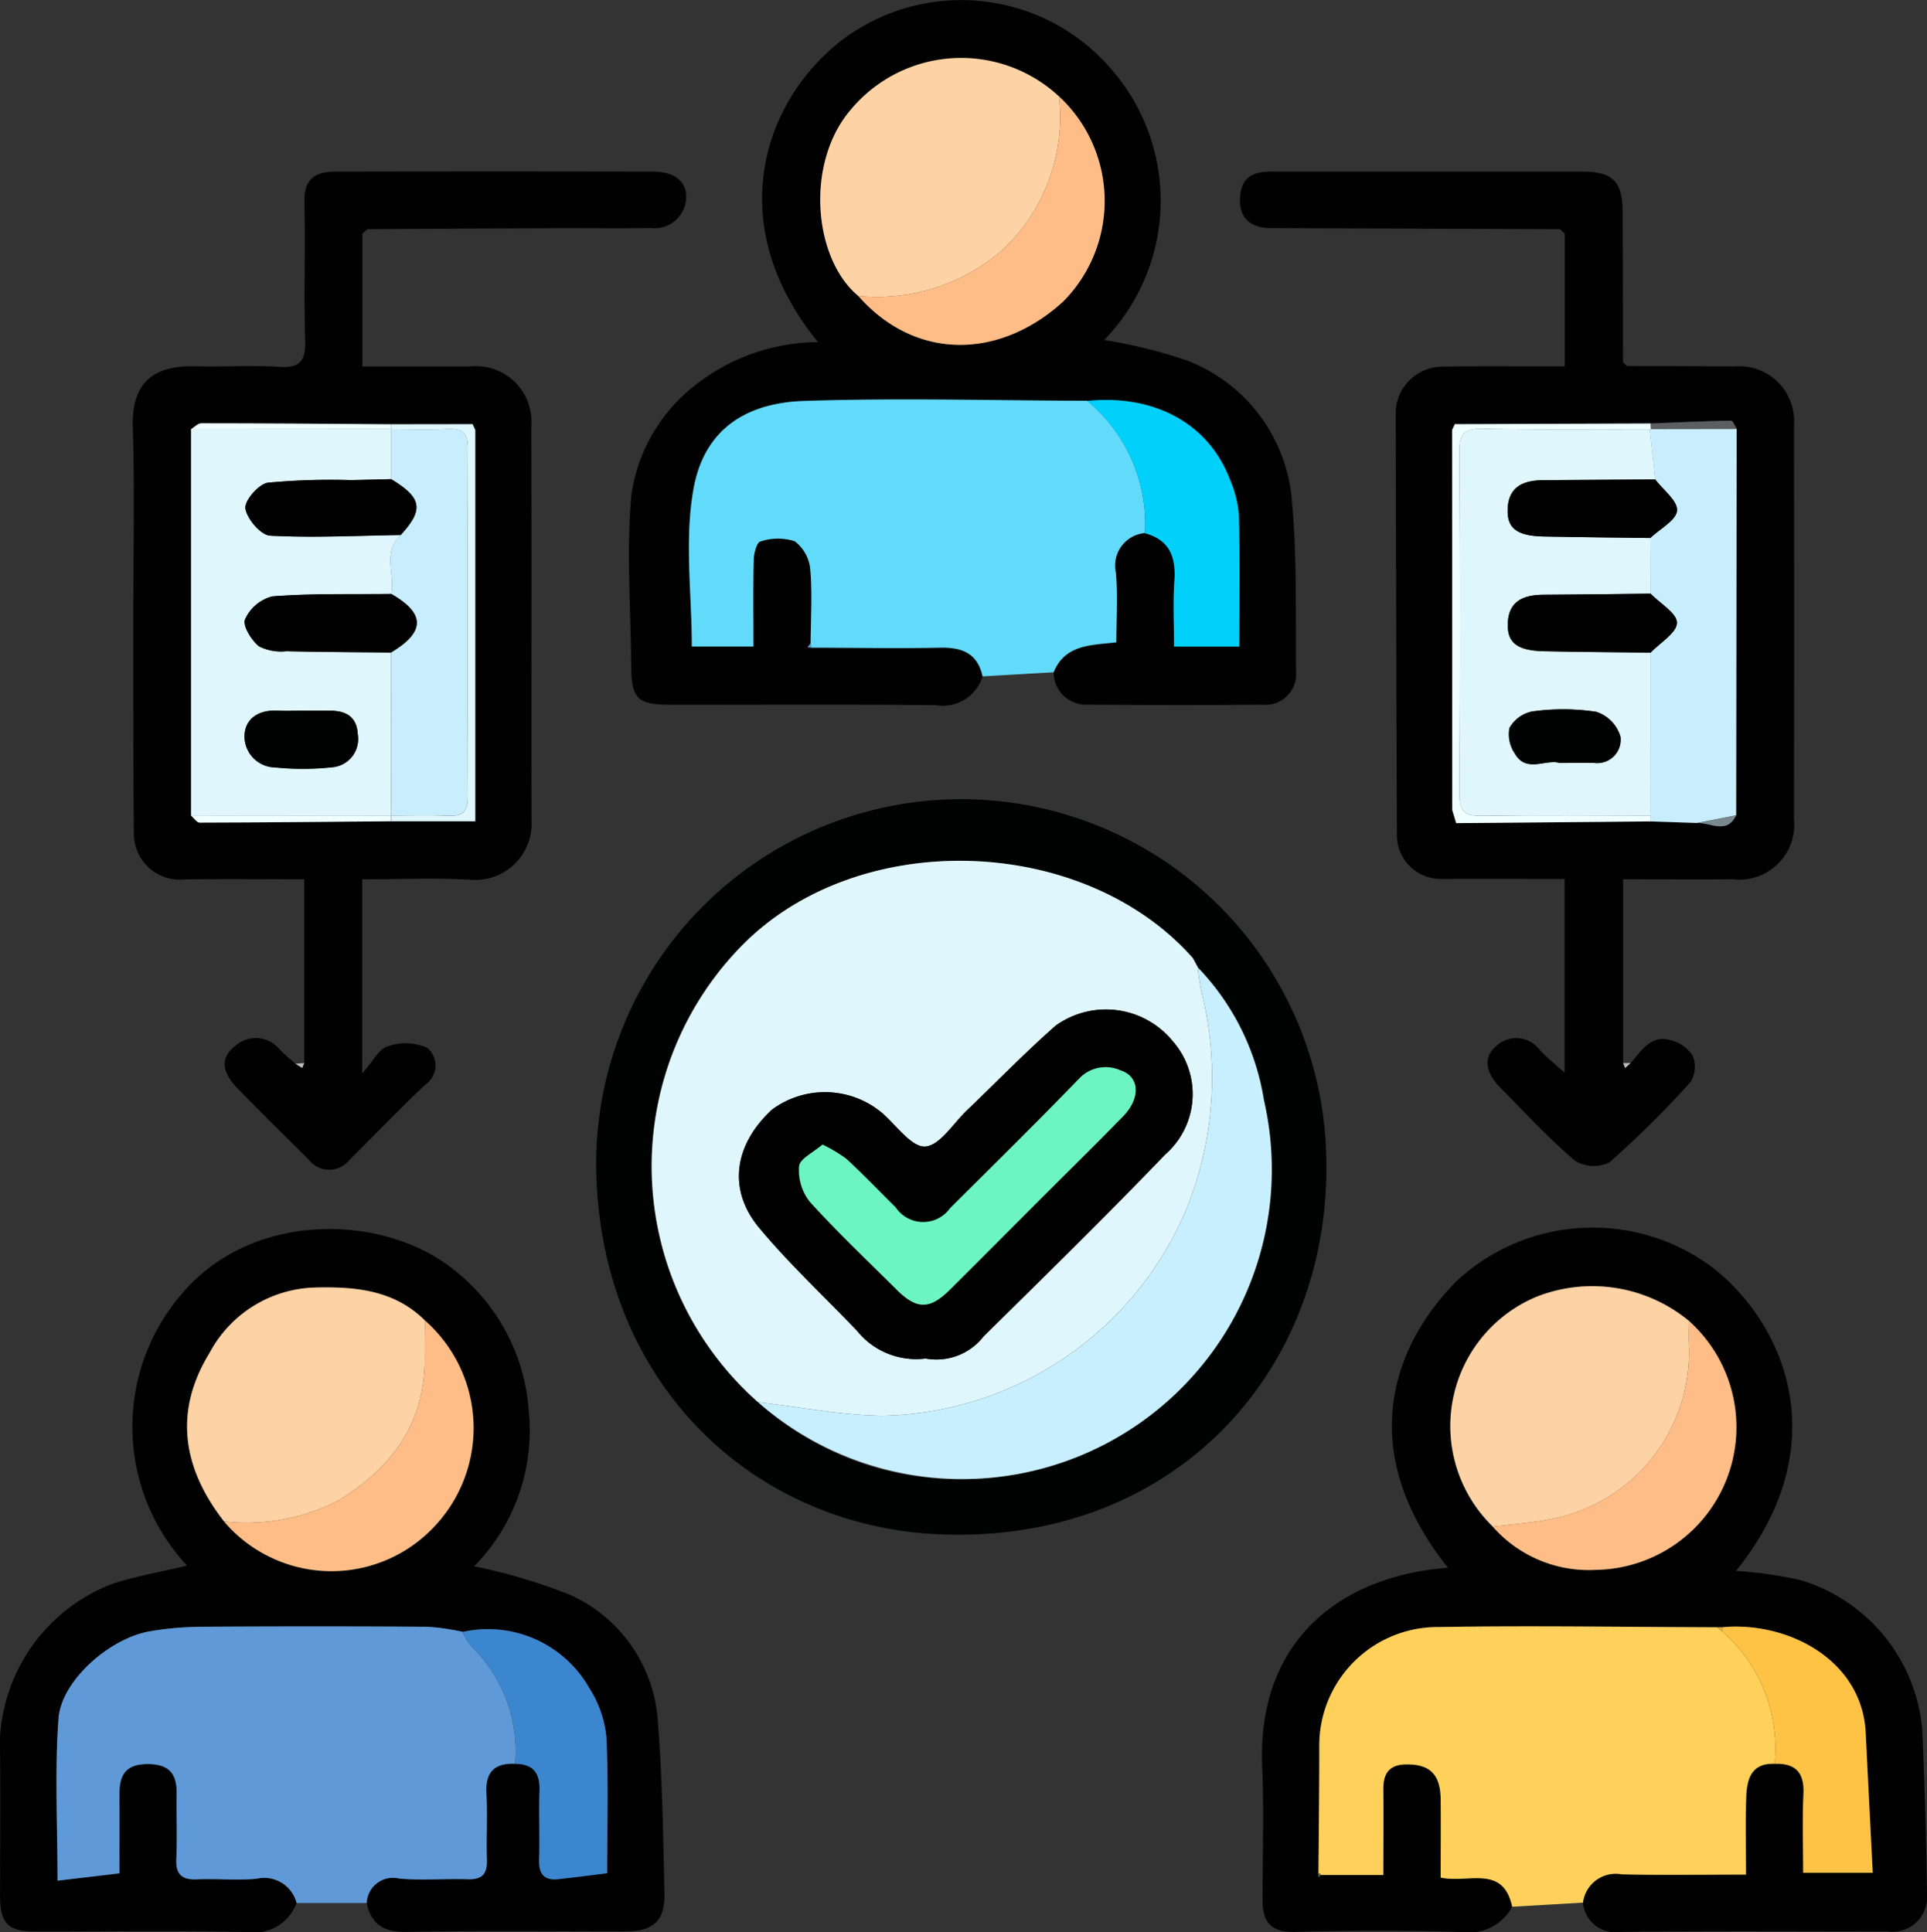<svg id="Grupo_257101" data-name="Grupo 257101" xmlns="http://www.w3.org/2000/svg" xmlns:xlink="http://www.w3.org/1999/xlink" width="84.971" height="85.218" viewBox="0 0 84.971 85.218">
  <rect x="0" y="0" width="84.971" height="85.218" fill="#333333" stroke="none"/>
  <defs>
    <clipPath id="clip-path">
      <rect id="Rectángulo_323384" data-name="Rectángulo 323384" width="84.971" height="85.218" fill="none"/>
    </clipPath>
  </defs>
  <g id="Grupo_257100" data-name="Grupo 257100" clip-path="url(#clip-path)">
    <path id="Trazado_274666" data-name="Trazado 274666" d="M147.453,29.836a1.837,1.837,0,0,1-2.047,1.267c-3.89-.044-7.78-.015-11.671-.02-1.519,0-1.766-.252-1.777-1.751-.019-2.5-.215-5.021.008-7.5a7.467,7.467,0,0,1,2.544-4.623,8.853,8.853,0,0,1,5.685-2.121c-4.173-5.121-2.493-10.481.941-13.23a8.714,8.714,0,0,1,12,1.2,8.824,8.824,0,0,1-.321,11.937,22.286,22.286,0,0,1,3.658.906,7.243,7.243,0,0,1,4.626,6.253c.225,2.465.149,4.958.176,7.44a1.36,1.36,0,0,1-1.513,1.485c-2.558.024-5.117.017-7.675,0a1.427,1.427,0,0,1-1.5-1.416c.5-1.242,1.664-1.193,2.764-1.322,0-1.059.068-2.069-.019-3.065a1.442,1.442,0,0,1,1.282-1.756c1.092.294,1.372,1.053,1.3,2.1-.067.961-.014,1.929-.014,2.9h2.875c0-1.979.03-3.894-.019-5.808a4.946,4.946,0,0,0-.406-1.591c-.953-2.476-3.369-3.734-6.285-3.435-4.167-.011-8.337-.131-12.5.007-2.451.082-4.345,1.176-4.841,3.8-.429,2.266-.089,4.678-.089,7.028h2.715c0-1.32-.017-2.576.013-3.83.007-.282.137-.768.291-.8a2.429,2.429,0,0,1,1.518-.012,1.753,1.753,0,0,1,.687,1.252c.093,1.077.02,2.168.014,3.254l-.138.164.159.023c1.887.006,3.775.046,5.662,0,.978-.022,1.674.232,1.9,1.269M150.821,4.25a6.334,6.334,0,0,0-9.193.6c-2,2.343-1.642,6.548.342,8.2,2.56,2.9,6.279,2.77,9.038.245a6.292,6.292,0,0,0-.187-9.047" transform="translate(-104.126 0)" fill="#010101"/>
    <path id="Trazado_274667" data-name="Trazado 274667" d="M275.6,287.37a2.164,2.164,0,0,1-2.207,1.12c-2.449-.091-4.905-.073-7.356-.009-1.067.028-1.448-.426-1.446-1.4,0-1.962.067-3.927-.015-5.885-.237-5.641,3.54-8.424,8.19-8.776-4.08-5.122-2.5-9.716.358-12.622a8.814,8.814,0,0,1,11.38-.566c3.3,2.648,5.289,7.973.963,13.327a18.348,18.348,0,0,1,2.822.4,7.568,7.568,0,0,1,5.393,6.624q.158,3.6.207,7.2a1.532,1.532,0,0,1-1.747,1.677c-3.924,0-7.848-.028-11.771.021a1.427,1.427,0,0,1-1.65-1.292,1.451,1.451,0,0,1,1.7-1.249c1.8.042,3.6.012,5.487.012,0-1.2-.03-2.3.01-3.408.029-.786.207-1.521,1.254-1.479.916-.03,1.316.379,1.271,1.326-.055,1.171-.013,2.346-.013,3.481H291.5c-.106-2.111-.209-4.149-.311-6.188-.161-3.206-3.441-4.914-6.328-4.641h-.216c-4.093-.01-8.187-.077-12.279-.01a5.223,5.223,0,0,0-5.27,5.118c0,1.924-.024,3.848-.037,5.772,0,.05,0,.1,0,.151l.1-.11h2.757c0-1.351.01-2.565,0-3.78-.008-.721.278-1.092,1.043-1.095,1,0,1.47.435,1.485,1.52.017,1.171,0,2.343,0,3.473,1.226.264,2.756-.589,3.154,1.286m-.851-16.761a5.637,5.637,0,0,0,4.549,1.9,6.293,6.293,0,0,0,4.09-10.984,6.693,6.693,0,0,0-6.724-1.056,6.179,6.179,0,0,0-1.914,10.136" transform="translate(-208.919 -203.276)" fill="#010101"/>
    <path id="Trazado_274668" data-name="Trazado 274668" d="M13.079,287.448a2,2,0,0,1-2.2,1.281c-3.117-.07-6.236-.023-9.355-.026-1.166,0-1.519-.364-1.521-1.557,0-2.313.023-4.625-.007-6.938a7.728,7.728,0,0,1,4.967-6.84c1.079-.347,2.207-.539,3.285-.8a8.979,8.979,0,0,1-.163-12.065c3.02-3.484,8.427-3.433,11.52-1.285a8.66,8.66,0,0,1,3.713,6.562,8.521,8.521,0,0,1-2.41,6.817,24.926,24.926,0,0,1,4.242,1.266,6.581,6.581,0,0,1,3.855,5.54c.2,2.53.237,5.074.295,7.613.027,1.216-.492,1.682-1.695,1.683-3.224,0-6.448-.037-9.67.023-1,.019-1.562-.319-1.768-1.276a1.158,1.158,0,0,1,1.43-1.078c1,.09,2.016,0,3.024.03.641.021.866-.238.846-.863-.033-.973.034-1.95-.022-2.921-.055-.948.36-1.345,1.269-1.313.786.006,1.1.4,1.072,1.182-.037,1.015.016,2.033-.017,3.048-.021.636.223.927.858.856.714-.08,1.427-.172,2.14-.259,0-2.05.065-4.043-.035-6.027A4.883,4.883,0,0,0,26,277.989a5.142,5.142,0,0,0-5.6-2.5,10.747,10.747,0,0,0-1.527-.222q-4.993-.03-9.986,0a14.008,14.008,0,0,0-2.278.2c-1.772.305-3.9,2.174-4.027,3.851-.17,2.324-.043,4.67-.043,7.147l2.73-.323c0-1.222.005-2.34,0-3.458-.005-.848.241-1.366,1.25-1.362.983,0,1.291.459,1.275,1.34-.017.946.027,1.893-.015,2.838-.031.695.243.937.921.906.874-.04,1.758.058,2.626-.028a1.475,1.475,0,0,1,1.755,1.073m5.66-25.69c-1.352-1.343-3.058-1.5-4.832-1.456a5.436,5.436,0,0,0-4.664,2.882c-1.6,2.605-1.185,5.1.639,7.438a6.213,6.213,0,0,0,9.305.187,6.316,6.316,0,0,0-.447-9.051" transform="translate(0 -203.518)" fill="#010101"/>
    <path id="Trazado_274669" data-name="Trazado 274669" d="M35.387,75.29V67.181c-1.784,0-3.526-.018-5.267.006a2.027,2.027,0,0,1-2.244-2.07c-.034-3.224-.022-6.448-.025-9.672,0-2.734.064-5.469-.022-8.2-.06-1.886.824-2.746,2.771-2.689,1.225.036,2.457-.056,3.678.026.966.065,1.177-.3,1.15-1.2-.062-2.031.016-4.066-.031-6.1-.023-.978.482-1.308,1.32-1.31q7.044-.017,14.088,0c.773,0,1.452.339,1.425,1.159a1.394,1.394,0,0,1-1.548,1.331c-1.437.02-2.874,0-4.311.007q-4.1.016-8.2.042l-.219.2v5.854c1.6,0,3.166,0,4.733,0A2.45,2.45,0,0,1,45.4,47.226c.021,5.778,0,11.556.011,17.334A2.486,2.486,0,0,1,42.686,67.2c-1.563-.087-3.134-.018-4.743-.018v8.564c.478-.536.735-1.079,1.119-1.192a2.324,2.324,0,0,1,1.754.067,1.01,1.01,0,0,1-.076,1.607c-1.146,1.079-2.233,2.22-3.353,3.327a1.139,1.139,0,0,1-1.8-.009c-1.045-1.034-2.091-2.067-3.118-3.118-.733-.75-.8-1.385-.1-1.916a1.354,1.354,0,0,1,1.942.183c.216.221.459.416.689.623l.3.187.088-.215m7.544-27.925-.117-.257-3.589.005c-2.793-.019-5.585-.041-8.378-.044-.15,0-.3.17-.451.261q0,8.519,0,17.039c.128.109.256.314.384.314,2.814-.006,5.628-.035,8.441-.059h3.709Z" transform="translate(-21.973 -28.402)" fill="#010101"/>
    <path id="Trazado_274670" data-name="Trazado 274670" d="M274.065,38.511q-6.357-.022-12.715-.047c-1.015,0-1.474-.512-1.38-1.463.085-.868.674-1.03,1.388-1.031q2.628,0,5.256,0,4.2,0,8.409,0c1.375,0,1.8.427,1.808,1.785.01,2.207.011,4.414.016,6.621l.174.167c1.575.006,3.151.009,4.726.02a2.423,2.423,0,0,1,2.638,2.618q.015,8.665,0,17.331a2.425,2.425,0,0,1-2.7,2.669c-1.571.01-3.141,0-4.835,0V75.29l.088.215.238-.212c.48-.529.876-1.263,1.756-1.018a1.649,1.649,0,0,1,.985.683,1.286,1.286,0,0,1-.093,1.164,42.114,42.114,0,0,1-3.578,3.545,1.588,1.588,0,0,1-1.527-.08c-1.17-1-2.217-2.136-3.3-3.235-.537-.546-.819-1.245-.179-1.8a1.29,1.29,0,0,1,1.93.151c.289.318.633.586,1.1,1.01V67.165c-1.79,0-3.591-.006-5.393,0a1.927,1.927,0,0,1-2-1.968q-.036-9.341-.053-18.683a2.073,2.073,0,0,1,2.081-1.942c1.436-.029,2.874-.011,4.311-.013h1.062V38.708Zm4,8.568-8.642.03-.117.256q0,8.381.006,16.762l.172.578,8.566-.076,2.066.069c.589-.029,1.291.518,1.717-.338q.011-8.523.022-17.047c-.083-.125-.167-.361-.247-.359-1.181.023-2.362.078-3.543.125" transform="translate(-205.28 -28.402)" fill="#010101"/>
    <path id="Trazado_274671" data-name="Trazado 274671" d="M157.171,184.074c.052,9.261-6.858,16.717-17.083,16.275-8.239-.357-15.072-6.729-15.119-16.365a16.1,16.1,0,0,1,32.2.091m-5.657-8.71-.233-.429c-4.819-5.446-14.736-5.787-19.882-.55a13.888,13.888,0,0,0,.708,20.137,13.157,13.157,0,0,0,9.261,3.391A13.724,13.724,0,0,0,154.416,181.2a10.889,10.889,0,0,0-2.914-5.849Z" transform="translate(-98.683 -132.681)" fill="#010202"/>
    <path id="Trazado_274672" data-name="Trazado 274672" d="M32.074,347.089c-.909-.032-1.323.365-1.269,1.313.056.97-.011,1.948.022,2.92.021.624-.2.884-.846.863-1.007-.033-2.023.06-3.024-.03a1.158,1.158,0,0,0-1.43,1.078l-3.092,0a1.475,1.475,0,0,0-1.755-1.073c-.867.086-1.751-.012-2.626.028-.678.031-.953-.211-.922-.906.042-.944,0-1.892.015-2.838.016-.881-.293-1.336-1.275-1.34-1.009,0-1.256.514-1.25,1.362.007,1.118,0,2.237,0,3.458l-2.73.323c0-2.478-.127-4.823.043-7.147.122-1.678,2.255-3.546,4.027-3.851a14.014,14.014,0,0,1,2.278-.2q4.993-.032,9.986,0a10.777,10.777,0,0,1,1.527.222,2.593,2.593,0,0,0,.362.614,6.449,6.449,0,0,1,1.956,5.2" transform="translate(-9.357 -269.302)" fill="#5f99d7"/>
    <path id="Trazado_274673" data-name="Trazado 274673" d="M276.407,351.95c.013-1.924.04-3.848.037-5.772a5.223,5.223,0,0,1,5.27-5.118c4.092-.068,8.186,0,12.279.01l.21.178a6.841,6.841,0,0,1,2.319,5.843c-1.047-.042-1.226.693-1.254,1.479-.04,1.1-.01,2.211-.01,3.408-1.883,0-3.686.03-5.487-.012a1.451,1.451,0,0,0-1.7,1.249l-3.122.181c-.4-1.874-1.928-1.021-3.154-1.286,0-1.13.013-2.3,0-3.473-.015-1.085-.487-1.524-1.485-1.52-.765,0-1.051.374-1.043,1.1.014,1.214,0,2.429,0,3.78h-2.756l-.034-.067Z" transform="translate(-218.269 -269.3)" fill="#ffd15b"/>
    <path id="Trazado_274674" data-name="Trazado 274674" d="M157.383,96c-.224-1.036-.92-1.291-1.9-1.268-1.886.043-3.774,0-5.661,0a.622.622,0,0,0-.021-.187c.006-1.085.079-2.177-.014-3.254a1.753,1.753,0,0,0-.687-1.252,2.429,2.429,0,0,0-1.519.012c-.153.034-.284.52-.291.8-.031,1.254-.013,2.509-.013,3.83h-2.715c0-2.35-.34-4.762.089-7.029.5-2.62,2.39-3.714,4.841-3.8,4.162-.138,8.332-.019,12.5-.008a7.046,7.046,0,0,1,2.55,5.832,1.441,1.441,0,0,0-1.282,1.755c.087,1,.019,2.007.019,3.065-1.1.129-2.26.081-2.764,1.323L157.383,96" transform="translate(-114.056 -66.169)" fill="#62dbfb"/>
    <path id="Trazado_274675" data-name="Trazado 274675" d="M340.607,222.923l-.239.212-.087-.215.326,0" transform="translate(-268.708 -176.032)" fill="#bebfc0"/>
    <path id="Trazado_274676" data-name="Trazado 274676" d="M62.323,222.922l-.088.215-.3-.187.387-.029" transform="translate(-48.909 -176.034)" fill="#bebfc0"/>
    <path id="Trazado_274677" data-name="Trazado 274677" d="M340.426,76.116l-.174-.167.174.167" transform="translate(-268.685 -59.974)" fill="#bebfc0"/>
    <path id="Trazado_274678" data-name="Trazado 274678" d="M327.028,48.062l.219.2Z" transform="translate(-258.243 -37.953)" fill="#e9ebec"/>
    <path id="Trazado_274679" data-name="Trazado 274679" d="M75.989,48.26l.219-.2-.219.2" transform="translate(-60.006 -37.954)" fill="#e9ebec"/>
    <path id="Trazado_274680" data-name="Trazado 274680" d="M173.634,22.647c-1.984-1.651-2.341-5.855-.342-8.2a6.334,6.334,0,0,1,9.193-.6,8,8,0,0,1-2.539,6.813,8.433,8.433,0,0,1-6.312,1.989" transform="translate(-135.789 -9.595)" fill="#fdd2a4"/>
    <path id="Trazado_274681" data-name="Trazado 274681" d="M179.926,29.006a8.433,8.433,0,0,0,6.312-1.989,8,8,0,0,0,2.539-6.813,6.292,6.292,0,0,1,.187,9.047c-2.759,2.525-6.478,2.659-9.038-.245" transform="translate(-142.081 -15.954)" fill="#febd86"/>
    <path id="Trazado_274682" data-name="Trazado 274682" d="M230.454,89.741a7.047,7.047,0,0,0-2.55-5.831c2.915-.3,5.331.959,6.284,3.435a4.939,4.939,0,0,1,.406,1.591c.049,1.914.019,3.829.019,5.808h-2.875c0-.971-.053-1.94.014-2.9.073-1.049-.207-1.807-1.3-2.1" transform="translate(-179.968 -66.227)" fill="#01d0fa"/>
    <path id="Trazado_274683" data-name="Trazado 274683" d="M169.434,134.914a.615.615,0,0,1,.021.187l-.159-.023.138-.164" transform="translate(-133.687 -106.537)" fill="#5f99d7"/>
    <path id="Trazado_274684" data-name="Trazado 274684" d="M305.893,280.348a6.179,6.179,0,0,1,1.914-10.136,6.693,6.693,0,0,1,6.724,1.056c0,.348-.019.7,0,1.045a7.48,7.48,0,0,1-6.217,7.724c-.8.148-1.614.21-2.421.312" transform="translate(-240.063 -213.014)" fill="#fdd2a4"/>
    <path id="Trazado_274685" data-name="Trazado 274685" d="M312.977,286.034c.807-.1,1.623-.163,2.421-.312A7.48,7.48,0,0,0,321.615,278c-.018-.348,0-.7,0-1.045a6.293,6.293,0,0,1-4.09,10.984,5.637,5.637,0,0,1-4.549-1.9" transform="translate(-247.147 -218.701)" fill="#febd86"/>
    <path id="Trazado_274686" data-name="Trazado 274686" d="M363.334,347.129a6.841,6.841,0,0,0-2.319-5.843,1.087,1.087,0,0,0,.005-.179c2.887-.273,6.167,1.436,6.328,4.641.1,2.039.205,4.077.311,6.188h-3.068c0-1.135-.042-2.31.013-3.481.045-.947-.355-1.356-1.272-1.326" transform="translate(-285.081 -269.338)" fill="#fec344"/>
    <path id="Trazado_274687" data-name="Trazado 274687" d="M360.232,341.213a1.084,1.084,0,0,1-.005.179l-.21-.178h.216" transform="translate(-284.292 -269.444)" fill="#dab14b"/>
    <path id="Trazado_274688" data-name="Trazado 274688" d="M276.407,392.85l.07-.025.034.067-.1.11c0-.05,0-.1,0-.151" transform="translate(-218.269 -310.2)" fill="#5d5e5f"/>
    <path id="Trazado_274689" data-name="Trazado 274689" d="M40.848,280.269c-1.823-2.341-2.238-4.833-.639-7.438a5.435,5.435,0,0,1,4.664-2.882c1.774-.041,3.48.112,4.832,1.456,0,.522-.016,1.045-.008,1.567.041,2.907-1.409,4.9-3.805,6.368a8.846,8.846,0,0,1-5.044.929" transform="translate(-30.966 -213.165)" fill="#fdd2a4"/>
    <path id="Trazado_274690" data-name="Trazado 274690" d="M46.979,285.755a8.846,8.846,0,0,0,5.044-.929c2.4-1.472,3.847-3.461,3.805-6.368-.007-.522.005-1.045.008-1.567a6.316,6.316,0,0,1,.447,9.051,6.213,6.213,0,0,1-9.305-.187" transform="translate(-37.098 -218.651)" fill="#febd86"/>
    <path id="Trazado_274691" data-name="Trazado 274691" d="M99.3,347.7a6.449,6.449,0,0,0-1.956-5.2,2.592,2.592,0,0,1-.362-.614,5.142,5.142,0,0,1,5.6,2.5,4.883,4.883,0,0,1,.738,2.117c.1,1.985.035,3.977.035,6.028-.713.087-1.425.179-2.14.259-.635.071-.879-.22-.858-.856.033-1.015-.02-2.033.017-3.048.029-.781-.286-1.176-1.072-1.182" transform="translate(-76.583 -269.91)" fill="#3c86cf"/>
    <path id="Trazado_274692" data-name="Trazado 274692" d="M40.047,107.012q0-8.519,0-17.039l8.824-.006.007.007V92.18c-.594.014-1.187.031-1.781.042a29.912,29.912,0,0,0-3.662.114c-.4.057-1.041.8-.989,1.136.071.463.681,1.176,1.091,1.2,1.914.1,3.838,0,5.759-.03-.811.758-.249,1.737-.419,2.6-1.75.02-3.506-.027-5.248.107a1.818,1.818,0,0,0-1.2,1.016c-.117.271.278.91.608,1.183a2.141,2.141,0,0,0,1.207.22c1.539.037,3.08.041,4.62.057q.005,3.6.011,7.191l-.007.007-8.822-.006m4.972-4.625c-.384,0-.769.018-1.152,0-.8-.045-1.43.331-1.46,1.089a1.373,1.373,0,0,0,1.347,1.415,12.072,12.072,0,0,0,2.51-.007,1.248,1.248,0,0,0,1.137-1.444c-.039-.781-.516-1.054-1.23-1.05-.384,0-.768,0-1.152,0" transform="translate(-31.624 -71.044)" fill="#dff6fc"/>
    <path id="Trazado_274693" data-name="Trazado 274693" d="M82,88.942l3.589-.005.117.257v17.259H82q0-.124,0-.248L82,106.2c.838,0,1.677-.027,2.514.01.619.027.866-.172.864-.829q-.031-7.7,0-15.4c0-.657-.245-.855-.864-.829-.836.036-1.676.009-2.514.01l-.007-.007L82,88.942" transform="translate(-64.748 -70.23)" fill="#dff6fc"/>
    <path id="Trazado_274694" data-name="Trazado 274694" d="M48.871,171.009c0,.083,0,.166,0,.248-2.814.024-5.627.053-8.441.059-.128,0-.256-.2-.384-.314l8.822.006" transform="translate(-31.625 -135.035)" fill="azure"/>
    <path id="Trazado_274695" data-name="Trazado 274695" d="M48.876,88.8l-.005.211-8.824.006c.15-.091.3-.261.451-.261,2.793,0,5.585.025,8.378.044" transform="translate(-31.624 -70.087)" fill="azure"/>
    <path id="Trazado_274696" data-name="Trazado 274696" d="M99.2,89.194l-.117-.257.117.257" transform="translate(-78.243 -70.23)" fill="#78888e"/>
    <path id="Trazado_274697" data-name="Trazado 274697" d="M349.689,89.912q-.012,8.524-.023,17.047l-1.717.337-2.065-.068v-.256q.005-3.595.01-7.189c.418-.437,1.152-.868,1.161-1.313.008-.421-.746-.857-1.165-1.287q0-1.227-.01-2.455c.422-.4,1.142-.772,1.181-1.206s-.615-.916-.964-1.377l-.243-2.208.05-.019,3.783-.006" transform="translate(-273.111 -71)" fill="#c8eefd"/>
    <path id="Trazado_274698" data-name="Trazado 274698" d="M313.164,106.092q0,.128,0,.256l-8.566.076-.172-.578q0-8.381-.006-16.762l.117-.256,8.642-.03c0,.08,0,.16.007.24l-.049.019c-2.451,0-4.9.02-7.355-.022-.75-.013-1.047.161-1.041.983q.052,7.565,0,15.13c0,.74.231.965.962.954,2.486-.036,4.973-.011,7.46-.01" transform="translate(-240.389 -70.12)" fill="azure"/>
    <path id="Trazado_274699" data-name="Trazado 274699" d="M346.068,88.569c0-.08,0-.16-.007-.24,1.181-.047,2.361-.1,3.543-.125.08,0,.165.234.247.359l-3.783.006" transform="translate(-273.272 -69.651)" fill="#5d5e5f"/>
    <path id="Trazado_274700" data-name="Trazado 274700" d="M355.811,171.3l1.717-.338c-.426.856-1.128.309-1.717.338" transform="translate(-280.972 -135)" fill="#78888e"/>
    <path id="Trazado_274701" data-name="Trazado 274701" d="M304.448,169.848l.172.578-.172-.578" transform="translate(-240.412 -134.123)" fill="#898a8b"/>
    <path id="Trazado_274702" data-name="Trazado 274702" d="M304.535,88.942l-.117.256.117-.256" transform="translate(-240.388 -70.234)" fill="#898a8b"/>
    <path id="Trazado_274703" data-name="Trazado 274703" d="M141.314,204.376a13.889,13.889,0,0,1-.708-20.137c5.146-5.237,15.063-4.9,19.882.551l.233.429-.012-.012a10.238,10.238,0,0,0,.15,1.024,15.488,15.488,0,0,1-.617,9.537,14.85,14.85,0,0,1-13.446,9.208c-1.83-.025-3.655-.39-5.482-.6m7.4-1.923a2.632,2.632,0,0,0,2.547-.978c2.691-2.654,5.392-5.3,8.009-8.025a3.535,3.535,0,0,0,.339-4.985,3.8,3.8,0,0,0-5.163-.7c-1.358,1.194-2.619,2.5-3.927,3.748-.6.575-1.186,1.543-1.83,1.588-.588.041-1.26-.908-1.869-1.45a3.918,3.918,0,0,0-4.9-.169c-1.715,1.6-1.91,3.57-.563,5.193,1.332,1.6,2.875,3.035,4.318,4.548a3.346,3.346,0,0,0,3.038,1.227" transform="translate(-107.891 -142.536)" fill="#dff6fc"/>
    <path id="Trazado_274704" data-name="Trazado 274704" d="M158.907,222.04c1.827.21,3.652.575,5.482.6a14.85,14.85,0,0,0,13.446-9.208,15.49,15.49,0,0,0,.617-9.537,10.176,10.176,0,0,1-.15-1.024,10.887,10.887,0,0,1,2.914,5.849,13.65,13.65,0,0,1-22.309,13.32" transform="translate(-125.483 -160.2)" fill="#c8effd"/>
    <path id="Trazado_274705" data-name="Trazado 274705" d="M250.3,201.319l-.233-.429.233.429" transform="translate(-197.47 -158.636)" fill="#c8effd"/>
    <path id="Trazado_274706" data-name="Trazado 274706" d="M81.893,89.954c.838,0,1.677.027,2.513-.01.619-.027.867.172.864.829q-.03,7.7,0,15.4c0,.657-.245.856-.864.829-.836-.037-1.676-.009-2.514-.01q-.005-3.6-.01-7.191c1.514-.9,1.517-1.718.009-2.583.17-.861-.393-1.841.418-2.6,1.026-1.118.937-1.639-.418-2.459q0-1.1,0-2.206" transform="translate(-64.64 -71.024)" fill="#c8eefd"/>
    <path id="Trazado_274707" data-name="Trazado 274707" d="M57.748,124.53c1.509.866,1.506,1.678-.009,2.583-1.54-.016-3.08-.02-4.62-.057a2.139,2.139,0,0,1-1.207-.22c-.331-.272-.726-.912-.609-1.183a1.819,1.819,0,0,1,1.2-1.015c1.742-.134,3.5-.087,5.248-.107" transform="translate(-40.497 -98.337)" fill="#010101"/>
    <path id="Trazado_274708" data-name="Trazado 274708" d="M57.865,100.485c1.355.819,1.444,1.341.418,2.459-1.921.029-3.845.13-5.759.03-.41-.021-1.019-.734-1.091-1.2-.052-.338.587-1.078.989-1.136a29.873,29.873,0,0,1,3.662-.114c.594-.011,1.187-.028,1.781-.042" transform="translate(-40.612 -79.35)" fill="#010101"/>
    <path id="Trazado_274709" data-name="Trazado 274709" d="M53.876,148.985c.384,0,.768,0,1.152,0,.714,0,1.191.269,1.23,1.05a1.247,1.247,0,0,1-1.137,1.444,12.044,12.044,0,0,1-2.51.007,1.373,1.373,0,0,1-1.347-1.415c.03-.758.656-1.134,1.46-1.089.383.022.768,0,1.152,0" transform="translate(-40.481 -117.643)" fill="#010202"/>
    <path id="Trazado_274710" data-name="Trazado 274710" d="M314.366,106.982c-2.487,0-4.974-.026-7.46.01-.731.011-.966-.214-.962-.954q.041-7.565,0-15.13c-.006-.822.291-1,1.041-.983,2.451.042,4.9.02,7.355.022q.121,1.1.243,2.208c-1.637.012-3.274.025-4.911.033-.842,0-1.532.24-1.593,1.216-.057.9.392,1.244,1.591,1.268,1.565.032,3.131.045,4.7.066q0,1.227.01,2.455c-1.568.017-3.137.041-4.705.048-.848,0-1.533.236-1.591,1.215-.054.9.4,1.249,1.6,1.276,1.568.035,3.136.042,4.7.062q-.005,3.595-.01,7.189m-4.018-2.322c.575,0,1.066-.014,1.556,0a1.032,1.032,0,0,0,1.141-1.156,1.632,1.632,0,0,0-1.07-1.1,9.794,9.794,0,0,0-2.824-.015,1.479,1.479,0,0,0-1,.731,1.5,1.5,0,0,0,.234,1.119c.5.887,1.372.237,1.967.42" transform="translate(-241.592 -71.01)" fill="#dff6fc"/>
    <path id="Trazado_274711" data-name="Trazado 274711" d="M322.375,127.082c-1.568-.019-3.136-.027-4.7-.062-1.2-.026-1.65-.377-1.6-1.276.059-.978.743-1.211,1.591-1.215,1.568-.007,3.137-.031,4.705-.048.419.43,1.172.866,1.164,1.287-.008.445-.743.876-1.161,1.313" transform="translate(-249.59 -98.299)" fill="#010101"/>
    <path id="Trazado_274712" data-name="Trazado 274712" d="M322.358,103.113c-1.566-.021-3.131-.034-4.7-.066-1.2-.024-1.647-.366-1.591-1.268.061-.976.751-1.212,1.593-1.216,1.637-.008,3.274-.022,4.911-.033.35.462,1,.95.964,1.377s-.759.806-1.181,1.206" transform="translate(-249.587 -79.385)" fill="#010101"/>
    <path id="Trazado_274713" data-name="Trazado 274713" d="M163.162,227.055a3.347,3.347,0,0,1-3.038-1.227c-1.443-1.513-2.985-2.943-4.318-4.548-1.347-1.622-1.151-3.588.563-5.193a3.918,3.918,0,0,1,4.9.168c.609.542,1.281,1.491,1.869,1.45.644-.045,1.228-1.013,1.83-1.588,1.308-1.251,2.569-2.554,3.927-3.748a3.8,3.8,0,0,1,5.162.7,3.535,3.535,0,0,1-.339,4.986c-2.617,2.725-5.318,5.372-8.009,8.025a2.633,2.633,0,0,1-2.547.978m-4.561-9.441c-.407.354-1,.625-1.031.953a2.236,2.236,0,0,0,.468,1.568c1.22,1.348,2.546,2.6,3.836,3.886.879.874,1.456.879,2.335.005,1.342-1.332,2.674-2.674,4.01-4.012,1.213-1.213,2.44-2.413,3.635-3.644.78-.8.733-1.754-.109-2.024a1.6,1.6,0,0,0-1.809.342c-1.874,1.937-3.8,3.828-5.707,5.73a1.461,1.461,0,0,1-2.4-.027c-.72-.715-1.424-1.448-2.167-2.138a6.6,6.6,0,0,0-1.065-.64" transform="translate(-122.337 -167.138)" fill="#010101"/>
    <path id="Trazado_274714" data-name="Trazado 274714" d="M318.46,151.1c-.6-.183-1.468.466-1.967-.42a1.5,1.5,0,0,1-.234-1.119,1.479,1.479,0,0,1,1-.731,9.793,9.793,0,0,1,2.824.015,1.632,1.632,0,0,1,1.07,1.1,1.032,1.032,0,0,1-1.141,1.156c-.49-.017-.981,0-1.556,0" transform="translate(-249.703 -117.452)" fill="#010202"/>
    <path id="Trazado_274715" data-name="Trazado 274715" d="M168.513,227.217a6.6,6.6,0,0,1,1.065.64c.743.69,1.447,1.423,2.167,2.138a1.461,1.461,0,0,0,2.4.027c1.91-1.9,3.832-3.793,5.707-5.73a1.6,1.6,0,0,1,1.809-.342c.842.27.889,1.221.109,2.024-1.2,1.231-2.422,2.43-3.635,3.644-1.337,1.337-2.669,2.679-4.01,4.012-.879.873-1.457.869-2.335-.005-1.29-1.285-2.616-2.537-3.836-3.886a2.237,2.237,0,0,1-.468-1.568c.033-.327.624-.6,1.031-.953" transform="translate(-132.247 -176.74)" fill="#6cf5c2"/>
  </g>
</svg>
